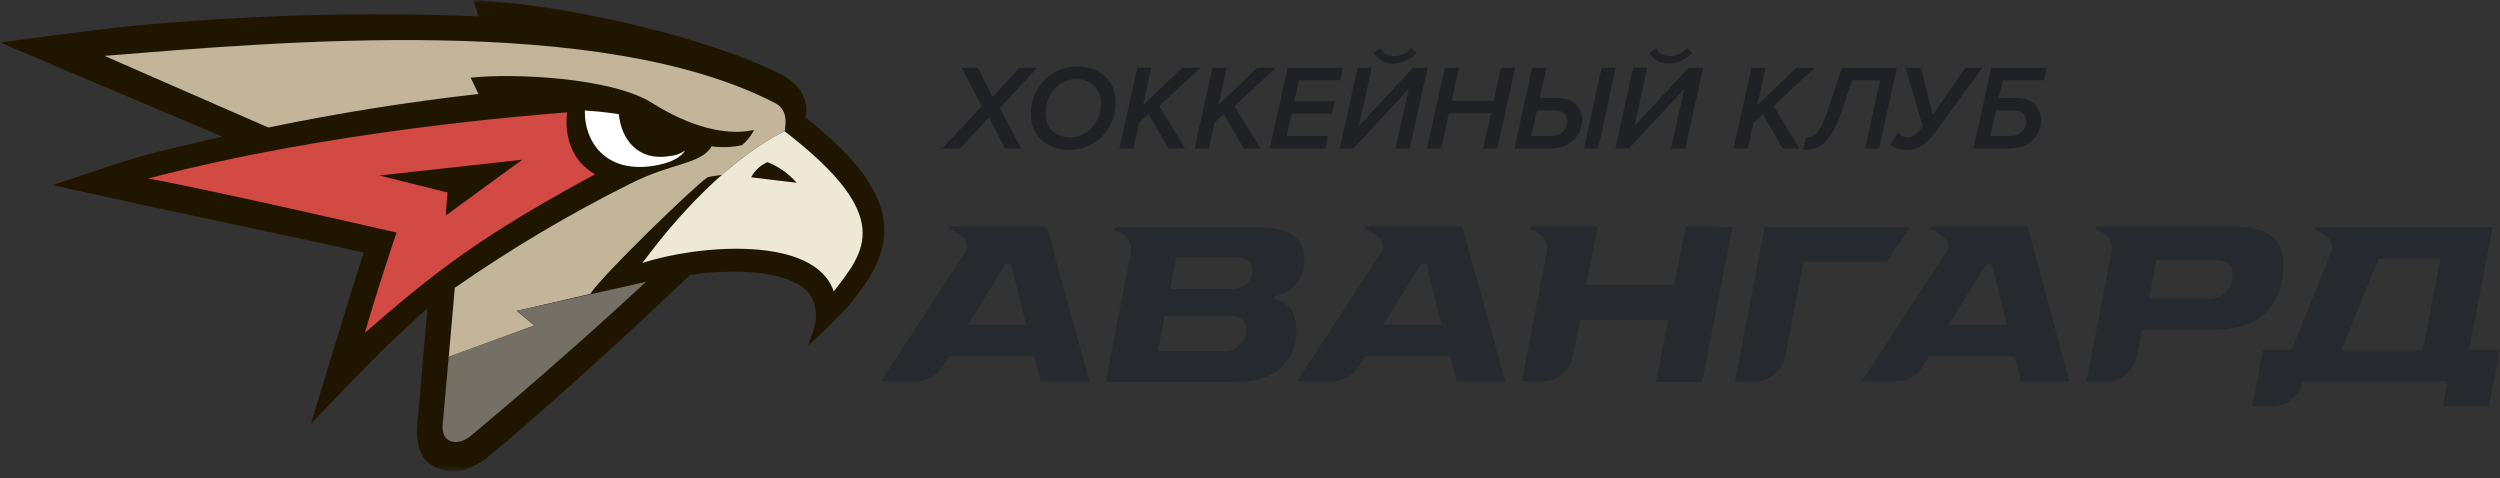 <svg width="298" height="57" viewBox="0 0 298 57" fill="none" xmlns="http://www.w3.org/2000/svg">
<rect x="0" y="0" width="298" height="57" fill="#333333" stroke="none"/>
<mask id="mask0_21_1617" style="mask-type:luminance" maskUnits="userSpaceOnUse" x="0" y="0" width="298" height="57">
<path d="M0 0H298V56.168H0V0Z" fill="white"/>
</mask>
<g mask="url(#mask0_21_1617)">
<path d="M121.736 17.709L119.181 12.874L123.641 8.079H121.504L118.329 11.546L116.551 8.079H114.631L117.026 12.672L112.293 17.711H114.428L117.879 14.014L119.829 17.711H121.736V17.709ZM127.482 17.884C130.586 17.884 132.998 15.371 132.998 12.177C132.998 9.536 130.976 7.919 128.391 7.919C125.287 7.919 122.875 10.432 122.875 13.607C122.875 16.265 124.895 17.882 127.482 17.882V17.884ZM127.583 16.38C125.922 16.38 124.636 15.327 124.636 13.508C124.636 11.182 126.282 9.421 128.29 9.421C129.936 9.421 131.235 10.489 131.235 12.294C131.235 14.62 129.577 16.38 127.583 16.38ZM141.266 17.709L138.19 12.625L143.1 8.077H140.905L136.256 12.526L137.238 8.077H135.549L133.426 17.709H135.115L135.795 14.633L136.905 13.579L139.289 17.709H141.266ZM150.235 17.709L147.159 12.625L152.068 8.077H149.877L145.227 12.526L146.209 8.077H144.518L142.395 17.709H144.086L144.764 14.633L145.876 13.579L148.26 17.709H150.235ZM157.961 17.709L158.279 16.223H153.371L153.963 13.55H158.772L159.103 12.062H154.294L154.843 9.565H159.751L160.084 8.077H153.486L151.363 17.709H157.961ZM161.329 17.709L167.928 10.576L166.341 17.709H168.043L170.166 8.077H168.432L161.98 15.023L163.509 8.077H161.82L159.697 17.709H161.329ZM168.853 6.315L168.261 5.738C167.696 6.33 166.975 6.692 166.21 6.692C165.415 6.692 164.866 6.317 164.578 5.738L163.783 6.317C164.202 7.096 165.026 7.586 166.05 7.586C167.09 7.586 168.101 7.094 168.853 6.315ZM178.481 17.709L180.604 8.077H178.913L178.046 12.019H173.037L173.904 8.077H172.213L170.09 17.709H171.78L172.704 13.508H177.715L176.79 17.709H178.481ZM190.49 17.709L192.598 8.077H190.909L188.8 17.709H190.49ZM182.633 8.077L180.526 17.709H184.727C187.615 17.709 188.583 15.716 188.583 14.273C188.583 12.857 187.573 11.673 185.724 11.673H183.529L184.324 8.077H182.633ZM185.45 13.161C186.258 13.161 186.821 13.724 186.821 14.431C186.821 15.412 186.084 16.223 184.801 16.223H182.534L183.212 13.161H185.45ZM194.171 17.709L200.772 10.576L199.183 17.709H200.887L203.01 8.077H201.277L194.822 15.023L196.353 8.077H194.664L192.541 17.709H194.171ZM201.695 6.315L201.103 5.738C200.54 6.33 199.818 6.692 199.052 6.692C198.26 6.692 197.71 6.317 197.422 5.738L196.627 6.317C197.046 7.096 197.87 7.586 198.895 7.586C199.935 7.586 200.946 7.094 201.695 6.315ZM214.484 17.709L211.409 12.625L216.317 8.077H214.122L209.473 12.526L210.454 8.077H208.766L206.643 17.709H208.331L209.011 14.633L210.123 13.579L212.505 17.709H214.484ZM214.948 17.884C216.81 17.884 218.21 17.233 219.568 13.145L220.767 9.565H224.102L222.312 17.709H224.001L226.11 8.077H219.568L217.922 13.03C216.954 15.874 216.319 16.38 215.279 16.38L214.948 17.882V17.884ZM227.158 17.884C228.806 17.884 229.715 17.06 230.566 15.905L236.3 8.077H234.279L230.379 13.694L228.963 8.077H227.144L229.18 15.052L229.108 15.169C228.473 16.034 228.083 16.38 227.376 16.38C227.158 16.373 226.944 16.32 226.748 16.226C226.551 16.131 226.376 15.997 226.235 15.831L225.339 17.218C225.57 17.535 226.293 17.882 227.158 17.882V17.884ZM237.35 8.077L235.241 17.709H239.473C242.331 17.709 243.299 15.716 243.299 14.273C243.299 12.857 242.258 11.673 240.455 11.673H238.244L238.721 9.565H243.632L243.949 8.077H237.35ZM240.165 13.161C240.975 13.161 241.538 13.724 241.538 14.431C241.538 15.412 240.802 16.223 239.559 16.223H237.249L237.927 13.161H240.165Z" fill="#202124"/>
<path d="M105.391 26.853C105.099 22.872 102.204 18.893 95.979 13.969C96.27 13.319 96.414 10.64 93.301 8.975C85.557 4.924 68.91 0.651 56.386 0C56.53 0.362 56.821 1.231 57.037 1.954C43.142 1.375 29.315 1.811 15.49 3.112C11.725 3.475 0 5.066 0 5.066L26.493 16.285C23.743 16.937 20.844 17.59 17.95 18.312C15.056 19.037 6.297 22.077 6.297 22.077L16.865 24.393C22.149 25.552 37.059 28.665 43.358 30.112C42.489 32.644 37.059 50.524 37.059 50.524C37.059 50.524 44.153 43.068 46.397 40.968C49.221 38.362 50.089 37.423 50.958 36.771C50.596 40.534 49.945 48.714 49.727 50.668C49.583 52.261 49.871 53.924 50.812 54.939C51.825 55.88 53.274 56.314 54.649 56.168C55.956 55.889 57.173 55.293 58.196 54.433C62.467 50.958 73.18 41.475 82.227 32.79L83.746 32.572C89.973 31.921 95.979 32.862 96.992 35.974C97.645 38 96.992 39.231 96.342 41.186C98.079 39.667 99.672 38.002 101.264 36.337C103.001 34.165 105.679 30.762 105.389 26.855L105.391 26.853Z" fill="#201600"/>
<path d="M56.891 11.219H57.035C56.673 10.496 56.383 9.772 56.094 9.265C61.16 8.687 72.96 9.265 77.663 12.234C82.369 15.2 86.638 16.215 89.895 15.49C89.537 16.183 89.045 16.798 88.448 17.3C87.26 17.563 86.034 17.611 84.829 17.444C83.526 19.616 80.198 19.327 75.057 21.931C67.82 25.55 60.853 29.687 54.211 34.309C53.995 36.843 53.561 41.765 53.489 42.562L63.694 38.797L61.595 37.059L70.354 35.034C71.801 32.79 82.585 22.366 84.323 21.137C84.901 20.991 85.482 20.919 86.06 20.846C88.304 18.821 90.838 17.009 93.516 15.634C93.588 15.49 93.588 15.346 93.588 15.2C93.732 14.259 93.66 12.956 92.431 12.306C71.657 1.519 33.147 4.994 12.446 6.659L31.99 15.2C40.226 13.493 48.533 12.165 56.891 11.219Z" fill="#C2B59A"/>
<path d="M61.596 37.059L63.696 38.797L53.49 42.489C53.49 42.489 52.91 49.075 52.766 50.596C52.547 52.695 54.357 53.346 56.096 51.971C59.859 48.858 68.762 41.258 77.014 33.584L61.596 37.059Z" fill="#747065"/>
<path d="M79.843 18.601C75.933 19.253 74.052 16.503 73.762 13.609C72.418 13.4 71.066 13.255 69.709 13.174C69.636 16.793 72.097 20.702 77.959 19.759C80.131 19.399 81.218 18.675 81.652 17.95C81.118 18.327 80.492 18.552 79.841 18.603L79.843 18.601Z" fill="white"/>
<path d="M93.517 15.634C85.409 19.762 78.896 28.23 76.578 31.343C83.239 29.171 97.136 28.012 99.38 34.743C103.071 29.965 106.762 25.84 93.517 15.634ZM89.536 21.137C89.959 20.326 90.649 19.686 91.49 19.325C92.793 19.832 94.022 20.702 94.965 21.787L89.536 21.137Z" fill="#EEE9D7"/>
<path d="M70.934 20.774C68.182 19.255 67.241 16.213 67.603 13.392C63.188 13.753 39.303 15.562 17.66 21.281C24.608 22.512 47.265 27.722 47.265 27.722C47.265 27.722 44.803 35.033 43.501 39.665C51.825 32.427 57.251 28.156 70.934 20.772V20.774ZM45.238 20.918L62.247 19.037L53.126 25.696L53.344 22.946L45.238 20.92V20.918Z" fill="#D24A43"/>
<path d="M206.8 45.528L210.347 27.071H227.647L224.896 31.197H214.979L212.809 42.489C212.638 43.324 212.184 44.075 211.525 44.615C210.866 45.155 210.04 45.452 209.188 45.456L206.8 45.528ZM124.784 26.999H113.131L113.059 27.29C114.218 27.722 115.953 28.665 115.012 30.112L105.024 45.456H109.15C110.455 45.456 111.612 44.805 112.334 43.718L113.133 42.489H123.339L124.059 45.456H129.852L124.784 26.999ZM115.377 38.724L119.862 31.487H120.515L122.324 38.724H115.377ZM174.295 26.999H162.714L162.642 27.29C163.727 27.722 165.248 28.518 164.813 29.822L154.607 45.456H158.733C159.366 45.455 159.989 45.295 160.546 44.992C161.102 44.688 161.573 44.251 161.917 43.718L162.716 42.489H172.922L173.642 45.456H179.435L174.295 26.999ZM164.885 38.724L169.373 31.487H170.025L171.835 38.724H164.885ZM241.688 26.999H230.107L229.96 27.29C231.119 27.722 232.785 28.59 231.988 30.04L221.926 45.456H226.051C226.677 45.463 227.293 45.306 227.839 45.002C228.385 44.697 228.842 44.254 229.164 43.718L229.96 42.489H240.166L240.891 45.456H246.682L241.688 26.999ZM232.276 38.724L236.766 31.487H237.416L239.226 38.724H232.276ZM294.303 41.765L297.127 27.071H275.991L275.847 27.361C277.004 27.796 278.381 28.59 277.872 30.04L273.169 41.693H269.766L268.463 48.424H270.853C272.59 48.424 274.109 47.193 274.472 45.456H291.771L291.191 48.424H296.693L297.996 41.693H294.303V41.765ZM288.803 41.765H279.103L283.519 30.834H290.902L288.803 41.765ZM152.217 35.684L151.855 35.612L151.927 35.324L152.29 35.25C153.014 35.034 153.737 34.671 154.243 34.093C155.112 33.224 155.548 32.067 155.474 30.834C155.474 27.722 152.508 27.071 149.974 27.071H132.892L132.746 27.361C133.905 27.796 135.064 28.518 134.772 30.184L131.805 45.528H147.15C149.902 45.528 151.855 44.805 153.086 43.43C154.092 42.269 154.61 40.765 154.533 39.231C154.533 37.493 153.809 36.193 152.216 35.686L152.217 35.684ZM148.018 40.896C147.44 41.547 146.643 41.909 145.774 41.837H138.03L138.827 37.64H146.427C146.933 37.64 148.527 37.64 148.527 39.231C148.583 39.831 148.399 40.429 148.018 40.896ZM148.743 33.658C148.504 33.938 148.203 34.156 147.863 34.294C147.523 34.433 147.155 34.488 146.789 34.455H139.476L140.2 30.69H147.438C148.741 30.69 149.319 31.197 149.319 32.209C149.319 32.716 149.105 33.296 148.743 33.658ZM200.94 26.999L199.562 33.949H189.068L190.443 26.999H182.481C182.409 27.071 182.409 27.215 182.337 27.29C183.494 27.722 184.653 28.446 184.363 30.112L181.396 45.456H183.856C185.593 45.456 187.113 44.227 187.475 42.489L188.344 38.146H198.84L197.393 45.528H202.893L206.512 27.071L200.94 26.999ZM266.079 26.999H249.864L249.72 27.29C250.879 27.722 252.036 28.446 251.674 30.112L248.707 45.456H251.095C252.832 45.456 254.352 44.227 254.714 42.489L255.292 39.303H263.763C266.875 39.303 269.045 38.508 270.494 36.843C271.651 35.396 272.232 33.512 272.158 31.631C272.304 28.446 270.348 26.999 266.079 26.999ZM265.572 34.527C264.992 35.324 264.051 35.684 263.111 35.612H256.161L257.03 30.98H263.835C265.354 30.98 266.151 31.559 266.151 32.718C266.151 33.44 265.933 34.021 265.572 34.527Z" fill="#26292E"/>
</g>
</svg>
